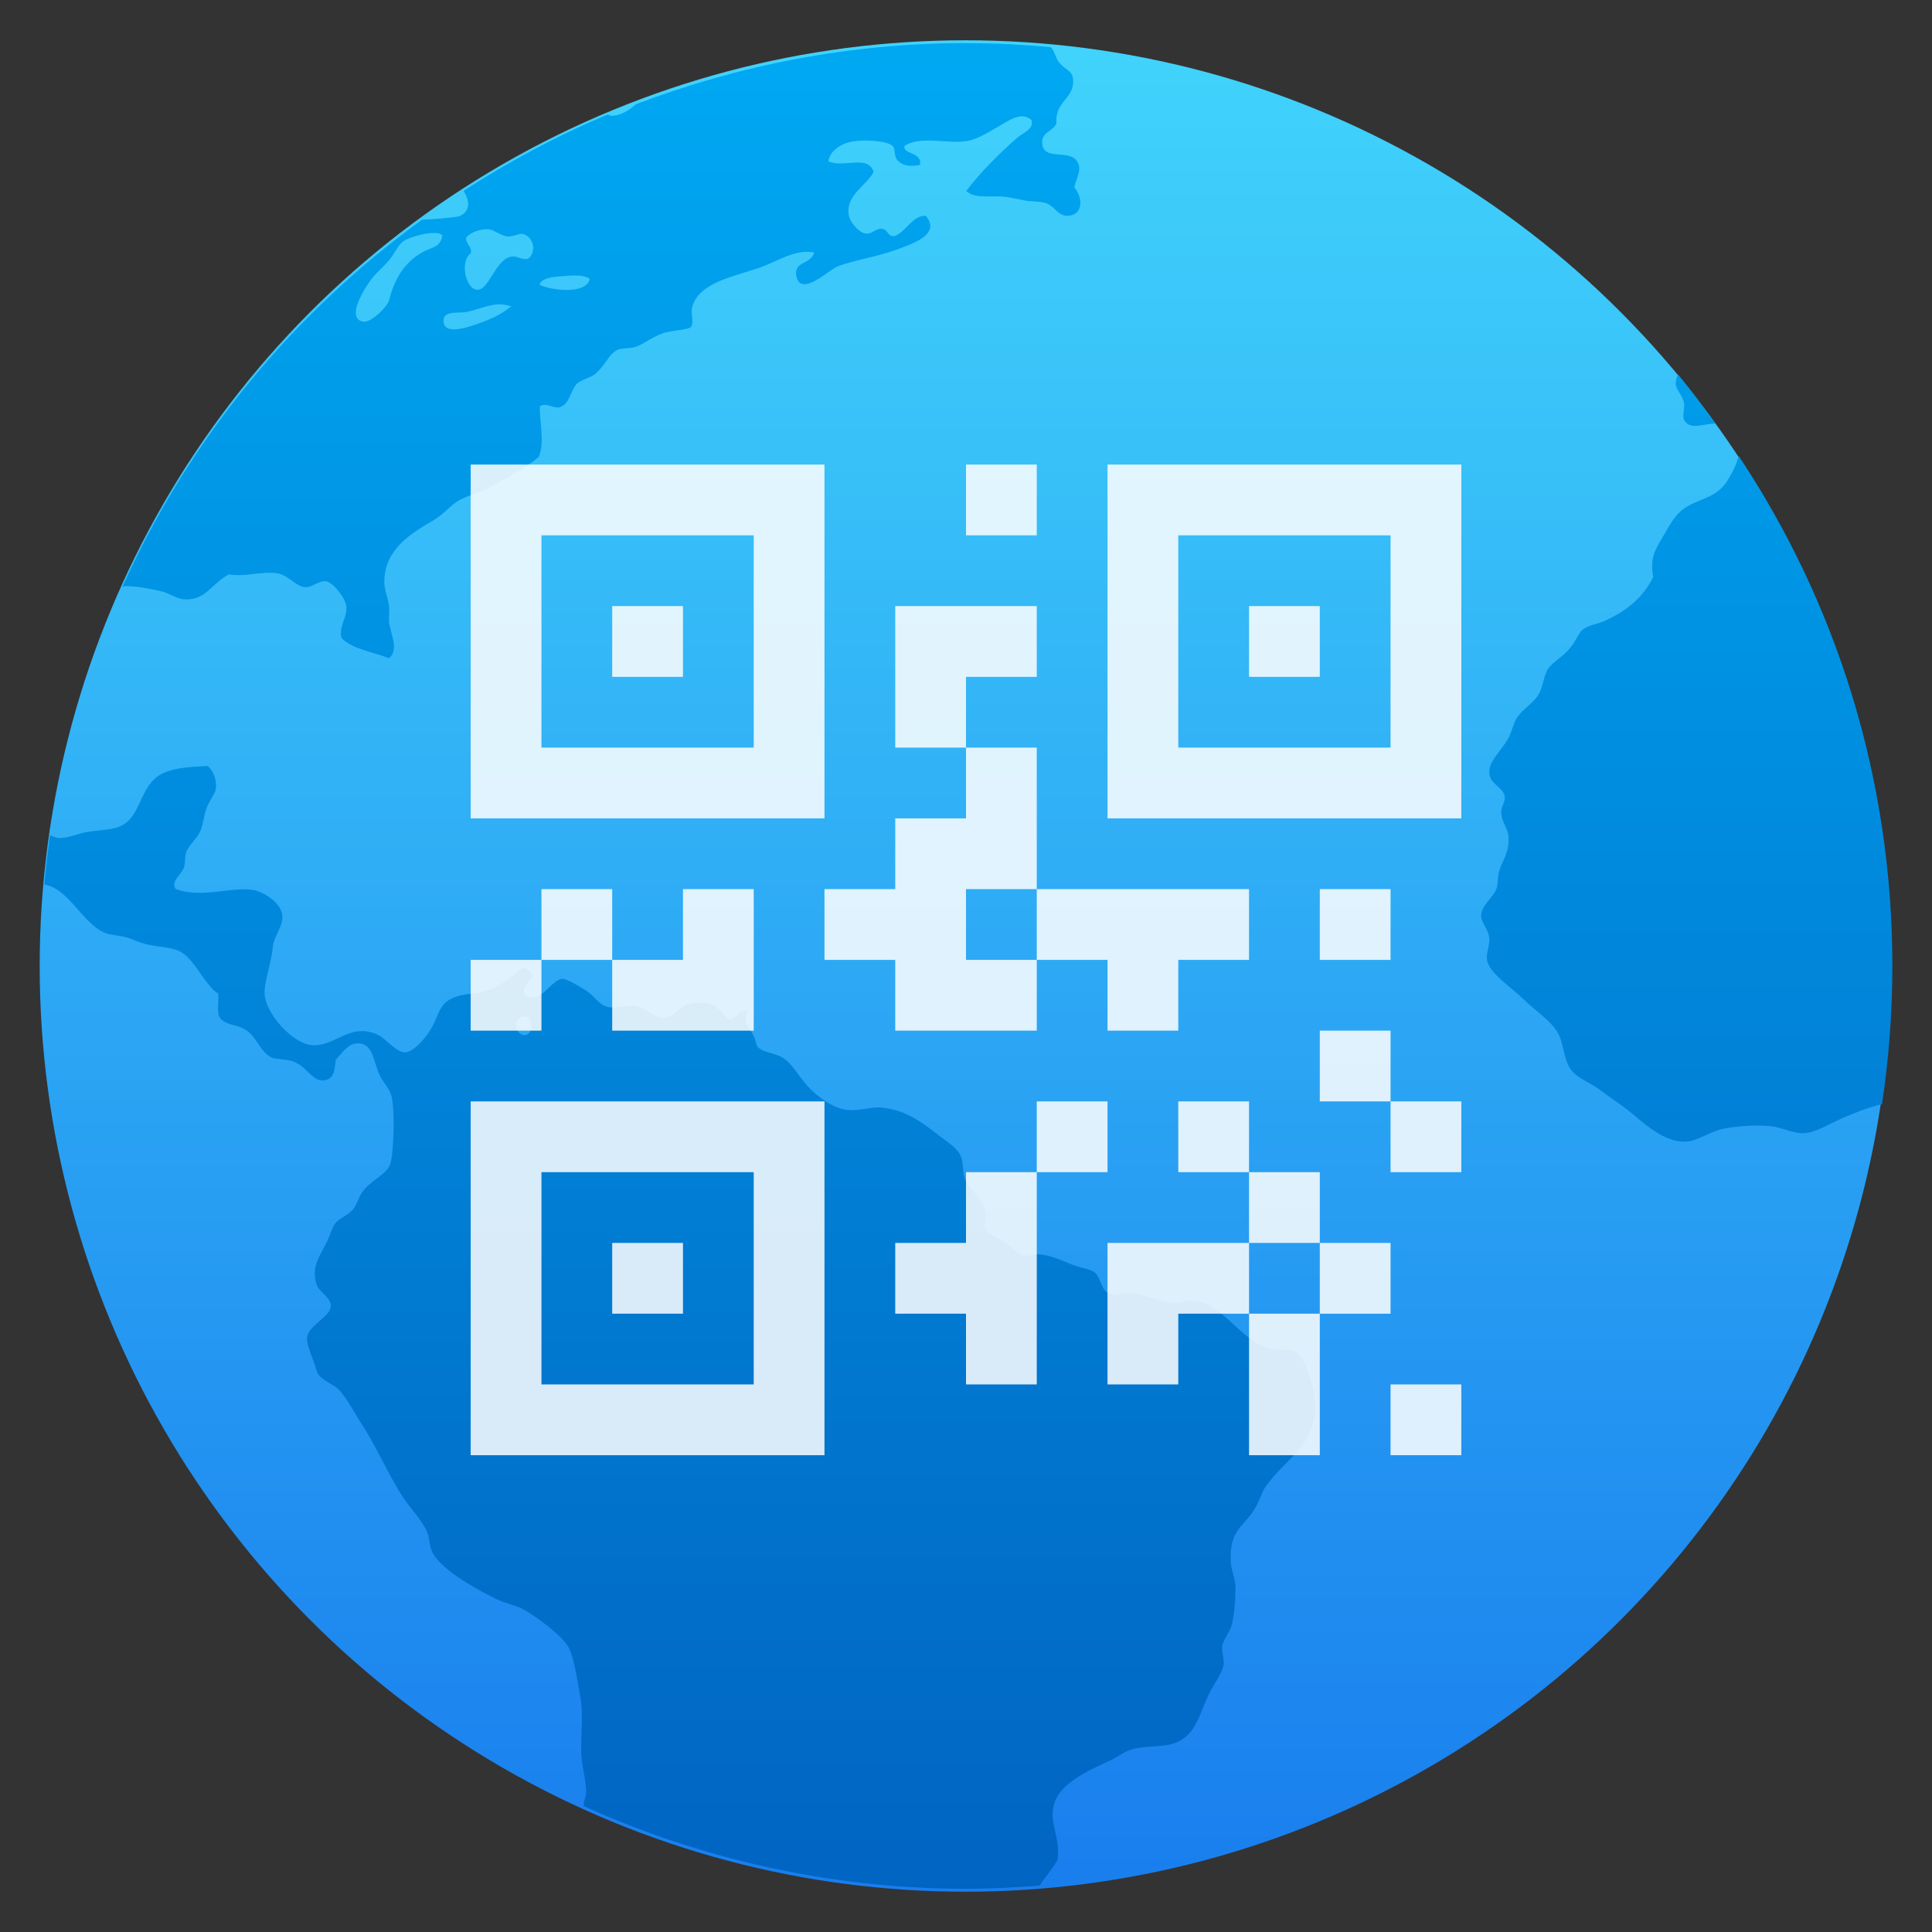 <?xml version="1.0" encoding="UTF-8" standalone="no"?><!DOCTYPE svg PUBLIC "-//W3C//DTD SVG 1.1//EN" "http://www.w3.org/Graphics/SVG/1.1/DTD/svg11.dtd"><svg width="100%" height="100%" viewBox="0 0 48 48" version="1.1" xmlns="http://www.w3.org/2000/svg" xmlns:xlink="http://www.w3.org/1999/xlink" xml:space="preserve" xmlns:serif="http://www.serif.com/" style="fill-rule:evenodd;clip-rule:evenodd;"><rect x="0" y="0" width="48" height="48" fill="#333333" stroke="none"/><g><circle cx="23.985" cy="24" r="21.884" style="fill:url(#_Linear1);stroke:url(#_Linear2);stroke-width:2.23px;"/><path d="M24.012,1.07c-2.901,0 -5.663,0.552 -8.215,1.521c-0.185,0.17 -0.426,0.3 -0.617,0.284c-0.027,-0.003 -0.052,-0.018 -0.08,-0.029c-1.258,0.524 -2.451,1.167 -3.583,1.896c0.147,0.238 0.191,0.503 -0.111,0.632c-0.051,0.02 -0.691,0.086 -0.915,0.081c-3.217,2.331 -5.798,5.465 -7.448,9.124c0.026,-0.004 0.049,-0.015 0.077,-0.017c0.251,-0.004 0.611,0.067 0.852,0.119c0.221,0.045 0.4,0.193 0.593,0.208c0.545,0.041 0.676,-0.381 1.12,-0.618c0.46,0.064 0.765,-0.078 1.18,-0.032c0.283,0.032 0.487,0.332 0.707,0.349c0.186,0.018 0.349,-0.173 0.528,-0.146c0.175,0.028 0.475,0.406 0.504,0.618c0.036,0.265 -0.196,0.503 -0.119,0.793c0.278,0.282 0.782,0.339 1.179,0.502c0.259,-0.213 0.035,-0.607 0,-0.914c-0.005,-0.136 0.018,-0.256 0,-0.381c-0.023,-0.211 -0.114,-0.405 -0.116,-0.586c-0.004,-0.837 0.677,-1.228 1.24,-1.559c0.244,-0.143 0.436,-0.396 0.647,-0.501c0.299,-0.149 0.521,-0.184 0.768,-0.323c0.447,-0.25 0.83,-0.45 1.18,-0.734c0.161,-0.379 0.015,-0.888 0.03,-1.263c0.161,-0.098 0.3,0.043 0.471,0.029c0.27,-0.055 0.292,-0.435 0.445,-0.586c0.089,-0.087 0.332,-0.149 0.443,-0.235c0.268,-0.21 0.356,-0.528 0.591,-0.618c0.084,-0.035 0.278,-0.023 0.411,-0.06c0.174,-0.046 0.423,-0.252 0.707,-0.349c0.186,-0.064 0.61,-0.078 0.681,-0.148c0.087,-0.088 -0.001,-0.337 0.03,-0.47c0.143,-0.663 1.146,-0.804 1.738,-1.028c0.416,-0.156 0.842,-0.444 1.299,-0.356c-0.09,0.316 -0.515,0.204 -0.443,0.587c0.1,0.532 0.814,-0.152 1.002,-0.231c0.36,-0.15 0.977,-0.243 1.449,-0.414c0.414,-0.151 1.156,-0.381 0.766,-0.853c-0.325,-0.018 -0.482,0.381 -0.766,0.502c-0.196,0.032 -0.158,-0.164 -0.326,-0.179c-0.158,-0.019 -0.248,0.146 -0.411,0.117c-0.162,-0.026 -0.39,-0.281 -0.415,-0.47c-0.065,-0.491 0.416,-0.693 0.62,-1.059c-0.136,-0.444 -0.751,-0.09 -1.124,-0.264c0.037,-0.264 0.311,-0.447 0.62,-0.497c0.254,-0.043 0.824,-0.021 0.975,0.113c0.088,0.075 0.007,0.26 0.148,0.383c0.151,0.136 0.336,0.121 0.531,0.09c0.069,-0.335 -0.437,-0.251 -0.382,-0.473c0.398,-0.259 1.046,-0.046 1.534,-0.118c0.281,-0.041 0.575,-0.239 0.824,-0.378c0.237,-0.135 0.544,-0.368 0.795,-0.148c0.067,0.24 -0.218,0.32 -0.352,0.439c-0.451,0.4 -0.916,0.858 -1.267,1.323c0.215,0.209 0.606,0.104 0.97,0.148c0.143,0.018 0.321,0.06 0.472,0.088c0.176,0.032 0.363,0.021 0.501,0.058c0.248,0.06 0.314,0.324 0.559,0.324c0.404,0 0.409,-0.435 0.18,-0.707c0.072,-0.278 0.185,-0.422 0.088,-0.616c-0.182,-0.362 -0.848,-0.018 -0.883,-0.47c-0.021,-0.293 0.246,-0.28 0.353,-0.499c-0.049,-0.567 0.466,-0.608 0.411,-1.115c-0.023,-0.213 -0.203,-0.216 -0.353,-0.415c-0.076,-0.097 -0.113,-0.285 -0.2,-0.369c-0.688,-0.06 -1.384,-0.098 -2.089,-0.098l-0.004,-0.002Zm-11.869,4.626l0.003,0c0.137,0.018 0.303,0.167 0.469,0.179c0.157,0.005 0.287,-0.086 0.384,-0.06c0.247,0.065 0.351,0.437 0.118,0.618c-0.193,0.024 -0.268,-0.084 -0.413,-0.058c-0.401,0.067 -0.554,0.85 -0.854,0.824c-0.282,-0.023 -0.435,-0.709 -0.148,-0.913c0.019,-0.179 -0.131,-0.207 -0.121,-0.383c0.086,-0.108 0.327,-0.225 0.562,-0.206l0,-0.001Zm-1.328,0.092c0.082,0.003 0.144,0.022 0.175,0.058c-0.039,0.313 -0.285,0.293 -0.528,0.439c-0.419,0.252 -0.661,0.637 -0.795,1.175c-0.039,0.156 -0.452,0.573 -0.651,0.531c-0.468,-0.098 0.13,-0.958 0.236,-1.088c0.118,-0.145 0.276,-0.272 0.415,-0.439c0.135,-0.162 0.223,-0.38 0.353,-0.47c0.142,-0.098 0.549,-0.216 0.795,-0.206l0,0Zm3.491,1.057c0.149,0.003 0.284,0.027 0.346,0.088c-0.096,0.388 -0.936,0.286 -1.242,0.145c0.018,-0.146 0.249,-0.187 0.442,-0.206c0.136,-0.005 0.304,-0.032 0.454,-0.027l0,0Zm-1.909,0.717c0.099,-0.004 0.2,0.018 0.305,0.046c-0.271,0.227 -0.565,0.355 -1.031,0.502c-0.224,0.07 -0.611,0.157 -0.649,-0.092c-0.047,-0.306 0.327,-0.235 0.532,-0.262c0.258,-0.036 0.541,-0.185 0.843,-0.195l0,0.001Zm29.291,1.741c-0.035,0.085 -0.06,0.166 -0.056,0.247c0.018,0.142 0.174,0.278 0.209,0.47c0.018,0.102 -0.048,0.321 0,0.414c0.142,0.275 0.514,0.078 0.78,0.092c-0.302,-0.414 -0.604,-0.83 -0.933,-1.222l0,-0.001Zm1.508,2.022c-0.043,0.203 -0.181,0.467 -0.292,0.636c-0.258,0.39 -0.607,0.408 -0.975,0.616c-0.308,0.174 -0.44,0.464 -0.62,0.766c-0.196,0.326 -0.317,0.523 -0.236,0.996c-0.264,0.521 -0.663,0.84 -1.209,1.088c-0.161,0.073 -0.382,0.1 -0.53,0.206c-0.117,0.085 -0.185,0.312 -0.352,0.499c-0.207,0.23 -0.424,0.327 -0.533,0.502c-0.084,0.136 -0.113,0.405 -0.206,0.587c-0.127,0.247 -0.394,0.367 -0.56,0.618c-0.075,0.115 -0.126,0.35 -0.209,0.501c-0.187,0.339 -0.506,0.582 -0.471,0.88c0.034,0.288 0.361,0.338 0.384,0.589c0.004,0.142 -0.094,0.228 -0.089,0.383c0.005,0.225 0.158,0.384 0.176,0.557c0.044,0.437 -0.149,0.611 -0.232,0.909c-0.039,0.143 -0.022,0.303 -0.06,0.415c-0.073,0.218 -0.378,0.415 -0.384,0.674c-0.003,0.183 0.189,0.331 0.205,0.589c0.004,0.177 -0.088,0.367 -0.056,0.53c0.062,0.32 0.636,0.692 0.885,0.941c0.334,0.332 0.77,0.589 0.914,0.94c0.121,0.298 0.12,0.685 0.353,0.909c0.172,0.166 0.458,0.269 0.678,0.441c0.206,0.161 0.43,0.3 0.65,0.47c0.358,0.28 0.901,0.838 1.473,0.795c0.299,-0.02 0.605,-0.265 0.944,-0.325c0.348,-0.061 0.8,-0.094 1.152,-0.057c0.269,0.026 0.547,0.187 0.827,0.174c0.295,-0.018 0.634,-0.236 0.97,-0.383c0.27,-0.117 0.602,-0.247 0.966,-0.342c0.167,-1.119 0.256,-2.264 0.256,-3.43c0,-4.695 -1.408,-9.047 -3.819,-12.673l0,-0.001Zm-38.044,7.705c-0.49,0.027 -0.811,0.049 -1.089,0.174c-0.638,0.29 -0.515,1.149 -1.153,1.353c-0.22,0.07 -0.523,0.073 -0.766,0.118c-0.209,0.038 -0.464,0.152 -0.68,0.147c-0.06,-0.001 -0.145,-0.046 -0.22,-0.068c-0.057,0.403 -0.104,0.81 -0.14,1.22c0.606,0.115 0.919,0.917 1.456,1.182c0.146,0.073 0.338,0.077 0.527,0.119c0.152,0.034 0.269,0.098 0.416,0.147c0.312,0.106 0.694,0.093 0.943,0.204c0.376,0.167 0.652,0.871 0.975,1.059c0.018,0.19 -0.037,0.445 0.03,0.587c0.153,0.207 0.369,0.161 0.62,0.295c0.301,0.162 0.393,0.58 0.679,0.708c0.098,0.044 0.345,0.038 0.501,0.086c0.39,0.117 0.518,0.568 0.853,0.47c0.22,-0.064 0.203,-0.29 0.238,-0.499c0.145,-0.157 0.304,-0.406 0.53,-0.41c0.367,-0.018 0.399,0.377 0.533,0.732c0.075,0.201 0.272,0.375 0.323,0.587c0.092,0.365 0.046,1.458 -0.032,1.677c-0.092,0.268 -0.456,0.381 -0.681,0.678c-0.105,0.14 -0.155,0.343 -0.235,0.441c-0.145,0.176 -0.36,0.221 -0.468,0.383c-0.06,0.091 -0.12,0.287 -0.18,0.41c-0.177,0.374 -0.414,0.639 -0.265,1.088c0.062,0.185 0.352,0.309 0.353,0.526c0.001,0.256 -0.546,0.485 -0.588,0.766c-0.033,0.209 0.169,0.581 0.235,0.853c0.049,0.205 0.438,0.334 0.56,0.47c0.207,0.232 0.372,0.56 0.561,0.851c0.374,0.572 0.667,1.27 1.031,1.825c0.193,0.29 0.463,0.551 0.591,0.853c0.065,0.152 0.056,0.333 0.116,0.47c0.211,0.474 1.142,0.969 1.622,1.205c0.225,0.108 0.474,0.147 0.681,0.262c0.312,0.173 0.931,0.64 1.089,0.913c0.141,0.246 0.228,0.844 0.297,1.234c0.091,0.516 0.001,0.912 0.03,1.471c0.018,0.302 0.115,0.606 0.118,0.909c0.002,0.106 -0.056,0.185 -0.06,0.293c0,0.017 0.006,0.038 0.006,0.056c2.897,1.307 6.107,2.051 9.505,2.051c0.613,0 1.22,-0.033 1.821,-0.08c0.027,-0.045 0.051,-0.092 0.084,-0.134c0.139,-0.181 0.262,-0.34 0.353,-0.499c0.087,-0.537 -0.215,-0.912 -0.088,-1.382c0.141,-0.528 0.873,-0.85 1.386,-1.088c0.176,-0.082 0.357,-0.214 0.501,-0.264c0.355,-0.124 0.798,-0.056 1.123,-0.175c0.552,-0.201 0.61,-0.792 0.883,-1.294c0.129,-0.238 0.298,-0.476 0.323,-0.645c0.022,-0.152 -0.056,-0.295 -0.032,-0.475c0.027,-0.177 0.187,-0.331 0.236,-0.526c0.064,-0.254 0.092,-0.627 0.092,-0.911c0,-0.233 -0.109,-0.437 -0.117,-0.647c-0.039,-0.763 0.276,-0.848 0.559,-1.263c0.142,-0.206 0.195,-0.441 0.294,-0.589c0.475,-0.706 1.3,-1.048 1.24,-2.116c-0.018,-0.353 -0.242,-1.152 -0.503,-1.265c-0.149,-0.064 -0.492,-0.004 -0.708,-0.088c-0.697,-0.259 -1.106,-1.12 -1.828,-1.175c-0.154,-0.018 -0.296,0.063 -0.469,0.06c-0.286,-0.018 -0.717,-0.2 -1.034,-0.235c-0.201,-0.021 -0.47,0.059 -0.591,0c-0.184,-0.09 -0.202,-0.428 -0.352,-0.529c-0.118,-0.082 -0.35,-0.109 -0.53,-0.179c-0.291,-0.11 -0.521,-0.241 -0.856,-0.264c-0.103,-0.005 -0.232,0.049 -0.353,0.032c-0.185,-0.032 -0.332,-0.25 -0.503,-0.354c-0.214,-0.13 -0.412,-0.193 -0.501,-0.378c0.194,-0.633 -0.342,-0.81 -0.472,-1.176c-0.062,-0.171 -0.034,-0.377 -0.088,-0.53c-0.078,-0.219 -0.294,-0.346 -0.532,-0.529c-0.427,-0.327 -0.806,-0.634 -1.415,-0.709c-0.269,-0.035 -0.535,0.08 -0.859,0.059c-0.343,-0.02 -0.774,-0.321 -1.031,-0.613c-0.249,-0.286 -0.371,-0.542 -0.588,-0.678c-0.206,-0.133 -0.48,-0.129 -0.62,-0.262c-0.063,-0.059 -0.051,-0.158 -0.119,-0.296c-0.103,-0.214 -0.278,-0.333 -0.148,-0.589c-0.235,-0.12 -0.241,0.224 -0.499,0.179c-0.229,-0.324 -0.423,-0.478 -0.943,-0.383c-0.238,0.044 -0.372,0.344 -0.649,0.352c-0.228,0.018 -0.407,-0.253 -0.708,-0.296c-0.227,-0.032 -0.485,0.061 -0.647,0.032c-0.252,-0.05 -0.329,-0.259 -0.559,-0.41c-0.169,-0.11 -0.496,-0.299 -0.591,-0.296c-0.296,0.019 -0.508,0.628 -0.916,0.412c-0.199,-0.251 0.323,-0.383 0.088,-0.618c-0.179,-0.178 -0.329,0.082 -0.472,0.18c-0.164,0.112 -0.318,0.224 -0.499,0.291c-0.405,0.15 -0.658,0.072 -0.975,0.235c-0.293,0.151 -0.305,0.404 -0.471,0.705c-0.136,0.246 -0.445,0.605 -0.649,0.62c-0.248,0.018 -0.484,-0.344 -0.708,-0.441c-0.675,-0.291 -1.003,0.259 -1.563,0.267c-0.521,0.018 -1.264,-0.838 -1.238,-1.326c0.005,-0.297 0.172,-0.749 0.206,-1.117c0.033,-0.293 0.233,-0.469 0.236,-0.737c0.005,-0.357 -0.475,-0.631 -0.707,-0.674c-0.551,-0.101 -1.316,0.221 -1.948,-0.032c-0.12,-0.199 0.142,-0.337 0.209,-0.531c0.039,-0.109 0.016,-0.257 0.056,-0.378c0.07,-0.187 0.267,-0.332 0.355,-0.531c0.065,-0.151 0.082,-0.369 0.148,-0.557c0.078,-0.214 0.219,-0.352 0.236,-0.502c0.02,-0.198 -0.053,-0.427 -0.209,-0.557l-0.003,0.003Zm7.885,6.222c0.2,0.018 0.225,0.431 0.02,0.464c-0.221,0.034 -0.333,-0.345 -0.118,-0.444c0.036,-0.018 0.07,-0.018 0.098,-0.017l0,-0.003l0,0Z" style="fill:url(#_Linear3);fill-rule:nonzero;"/></g><path id="rect4333" d="M11.694,11.542l0,8.79l8.79,0l0,-8.79l-8.79,0Zm12.306,0l0,1.758l1.758,0l0,-1.758l-1.758,0Zm3.516,0l0,8.79l8.79,0l0,-8.79l-8.79,0Zm-14.064,1.758l5.274,0l0,5.274l-5.274,0l0,-5.274Zm15.822,0l5.274,0l0,5.274l-5.274,0l0,-5.274Zm-14.064,1.758l0,1.758l1.758,0l0,-1.758l-1.758,0Zm7.032,0l0,3.516l1.758,0l0,-1.758l1.758,0l0,-1.758l-1.758,0l-1.758,0Zm1.758,3.516l0,1.758l-1.758,0l0,1.758l-1.758,0l0,1.758l1.758,0l0,1.758l3.516,0l0,-1.758l-1.758,0l0,-1.758l1.758,0l0,-1.758l0,-1.758l-1.758,0Zm1.758,3.516l0,1.758l1.758,0l0,1.758l1.758,0l0,-1.758l1.758,0l0,-1.758l-1.758,0l-1.758,0l-1.758,0Zm5.274,-7.032l0,1.758l1.758,0l0,-1.758l-1.758,0Zm-17.58,7.032l0,1.758l1.758,0l0,-1.758l-1.758,0Zm1.758,1.758l0,1.758l3.516,0l0,-1.758l0,-1.758l-1.758,0l0,1.758l-1.758,0Zm-1.758,0l-1.758,0l0,1.758l1.758,0l0,-1.758Zm19.338,-1.758l0,1.758l1.758,0l0,-1.758l-1.758,0Zm0,3.516l0,1.758l1.758,0l0,-1.758l-1.758,0Zm1.758,1.758l0,1.758l1.758,0l0,-1.758l-1.758,0Zm-22.854,0l0,8.79l8.79,0l0,-8.79l-8.79,0Zm14.064,0l0,1.758l1.758,0l0,-1.758l-1.758,0Zm0,1.758l-1.758,0l0,1.758l-1.758,0l0,1.758l1.758,0l0,1.758l1.758,0l0,-1.758l0,-1.758l0,-1.758Zm3.516,-1.758l0,1.758l1.758,0l0,-1.758l-1.758,0Zm1.758,1.758l0,1.758l1.758,0l0,-1.758l-1.758,0Zm1.758,1.758l0,1.758l1.758,0l0,-1.758l-1.758,0Zm0,1.758l-1.758,0l0,3.516l1.758,0l0,-1.758l0,-1.758Zm-1.758,0l0,-1.758l-1.758,0l-1.758,0l0,3.516l1.758,0l0,-1.758l1.758,0Zm-17.58,-3.516l5.274,0l0,5.274l-5.274,0l0,-5.274Zm1.758,1.758l0,1.758l1.758,0l0,-1.758l-1.758,0Zm19.338,3.516l0,1.758l1.758,0l0,-1.758l-1.758,0Z" style="fill:#fff;fill-opacity:0.85;fill-rule:nonzero;"/><defs><linearGradient id="_Linear1" x1="0" y1="0" x2="1" y2="0" gradientUnits="userSpaceOnUse" gradientTransform="matrix(2.91471e-15,-47.601,47.601,2.91471e-15,23.961,47.649)"><stop offset="0" style="stop-color:#187ced;stop-opacity:1"/><stop offset="1" style="stop-color:#42d6fc;stop-opacity:1"/></linearGradient><linearGradient id="_Linear2" x1="0" y1="0" x2="1" y2="0" gradientUnits="userSpaceOnUse" gradientTransform="matrix(2.91471e-15,-47.601,47.601,2.91471e-15,23.961,47.649)"><stop offset="0" style="stop-color:#187ced;stop-opacity:1"/><stop offset="1" style="stop-color:#42d6fc;stop-opacity:1"/></linearGradient><linearGradient id="_Linear3" x1="0" y1="0" x2="1" y2="0" gradientUnits="userSpaceOnUse" gradientTransform="matrix(2.86283e-15,-46.754,46.754,2.86283e-15,24.034,47.216)"><stop offset="0" style="stop-color:#0164c2;stop-opacity:1"/><stop offset="1" style="stop-color:#00a9f3;stop-opacity:1"/></linearGradient></defs></svg>